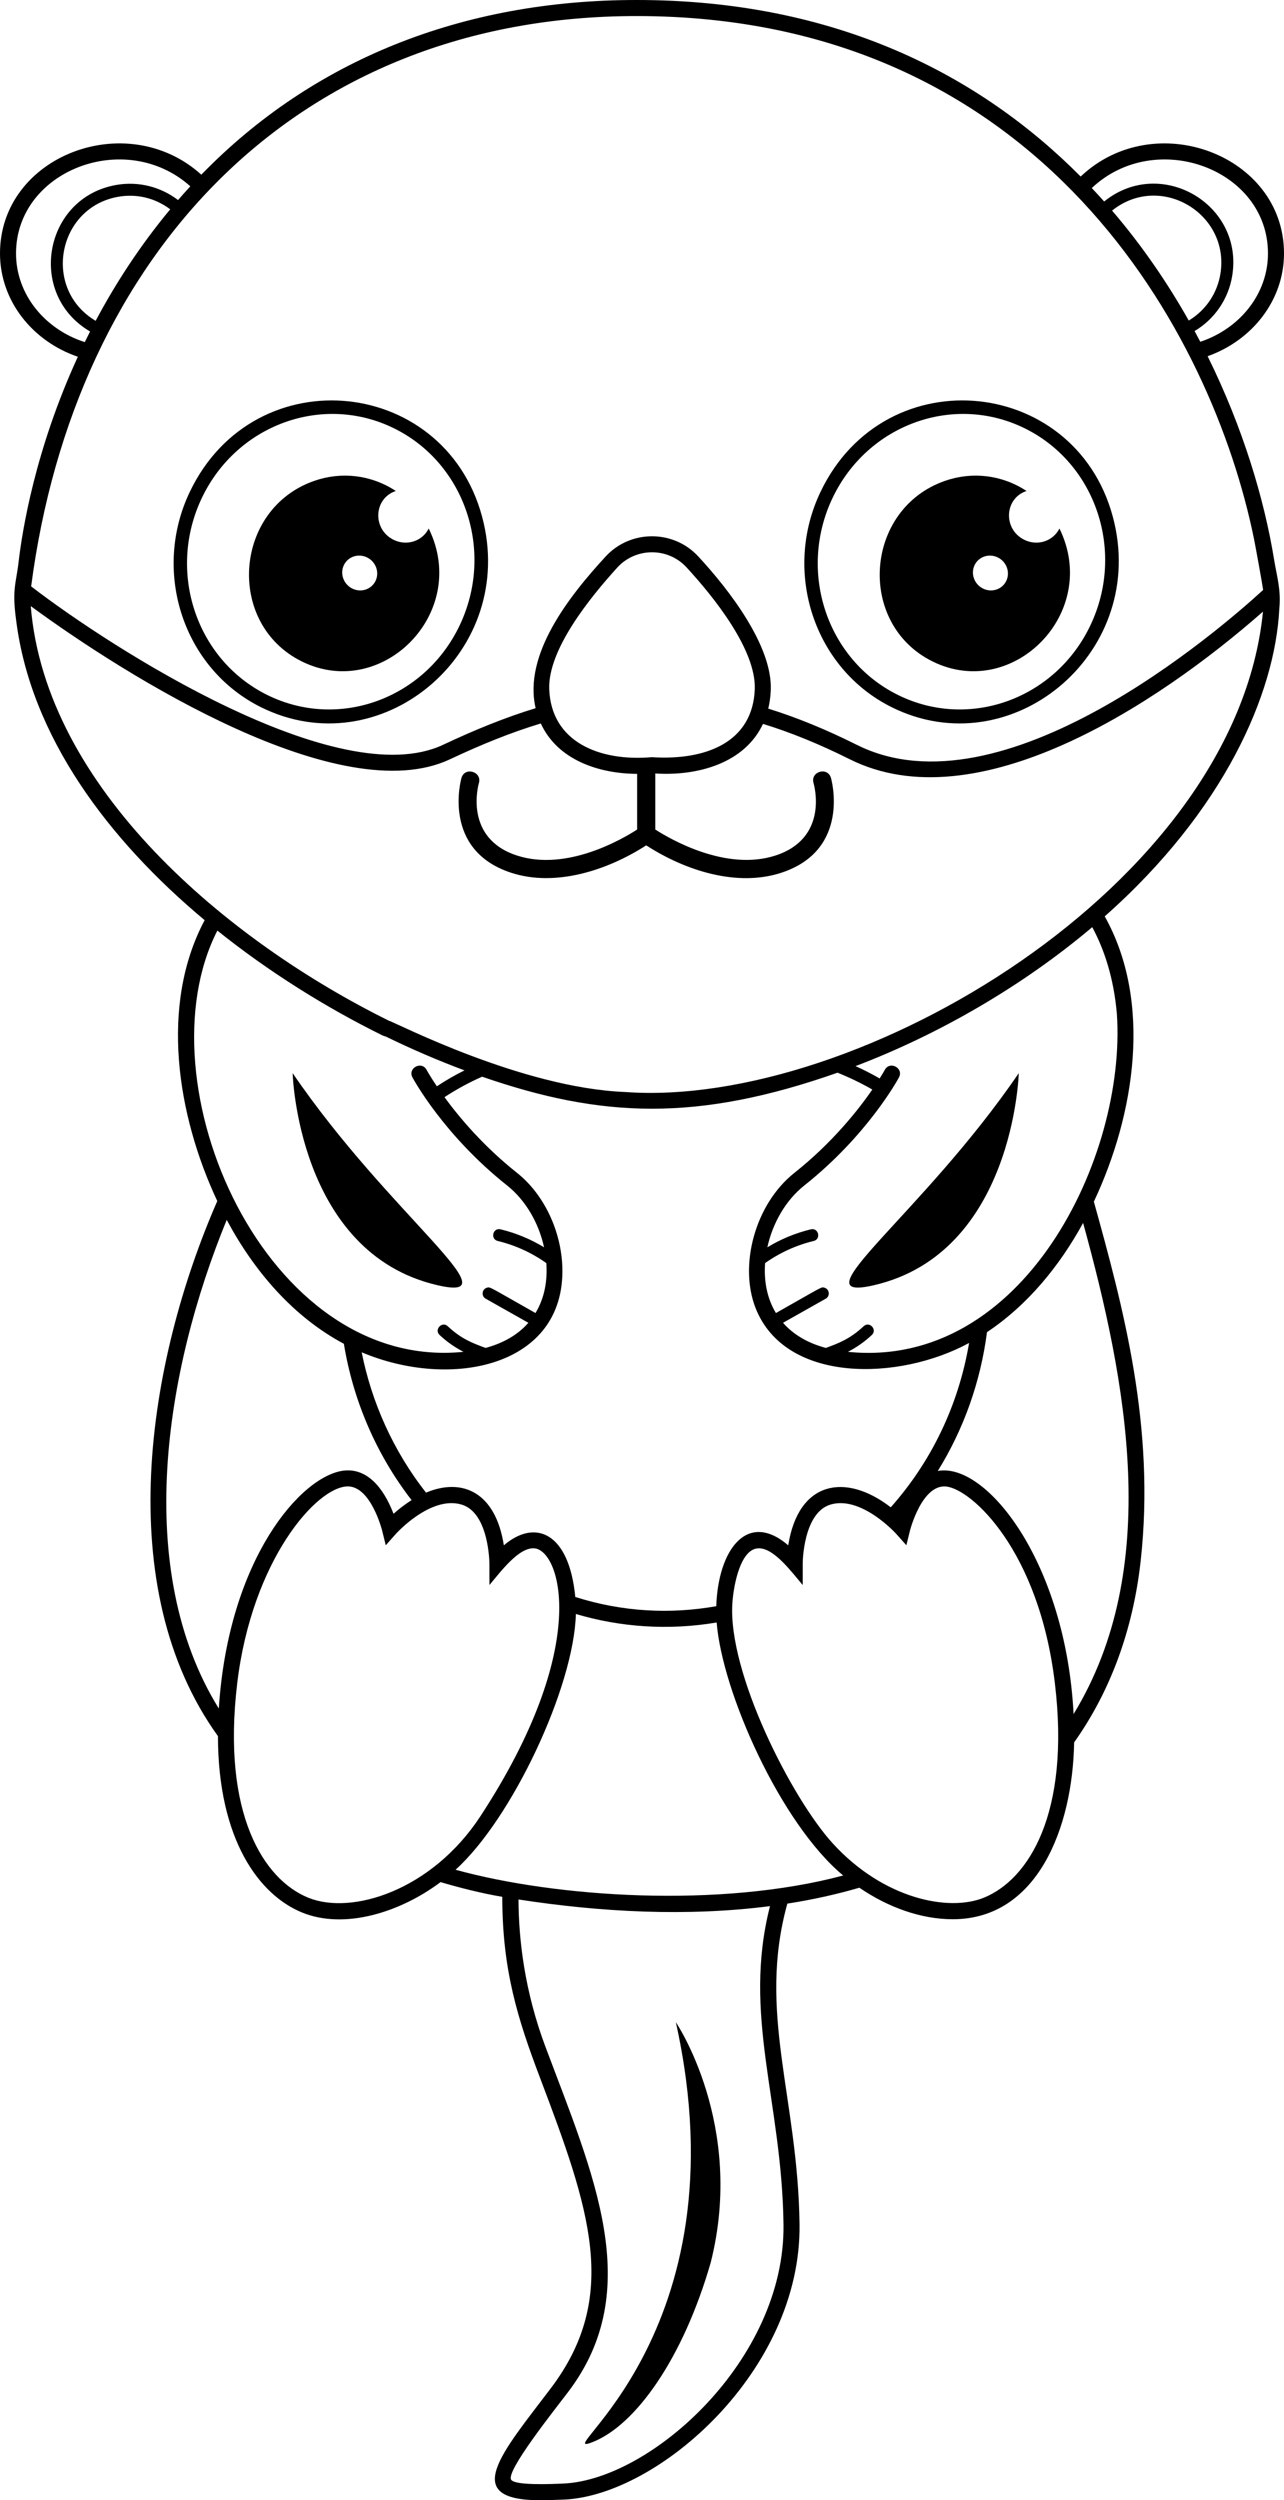 <?xml version="1.0" encoding="utf-8"?>

<svg version="1.1" id="Layer_1" xmlns="http://www.w3.org/2000/svg" xmlns:xlink="http://www.w3.org/1999/xlink" x="0px" y="0px"
	 viewBox="0 0 2569.679 5000" enable-background="new 0 0 2569.679 5000" xml:space="preserve">
<g>
	<path d="M1748.947,2570.232c279.995-64.627,289.938-424.13,289.938-424.13C1844.968,2429.972,1591.299,2606.62,1748.947,2570.232z"
		/>
	<path d="M875.608,2570.232c157.648,36.388-96.015-140.26-289.938-424.13C585.67,2146.102,595.613,2505.606,875.608,2570.232z"/>
	<path d="M1183.718,4884.646c88.098-33.033,183.533-168.854,238.592-359.724c69.743-275.302-69.743-480.862-69.743-480.862
		C1492.064,4671.75,1095.625,4917.686,1183.718,4884.646z"/>
	<path d="M2549.91,1119.388c-19.441-119.702-61.918-263.263-133.085-407.023c89.27-31.646,152.854-111.828,152.854-205.554
		c0-197.255-259.033-293.872-406.953-153.762C1961.397,150.344,1673.147,0,1273.982,0C924.717,0,625.417,120.492,402.916,349.324
		C253.739,214.589,0,311.545,0,506.811c0,94.768,64.971,175.723,155.799,206.628C70.146,899.623,44.337,1062.215,37.221,1123.81
		c-4.907,42.655-13.501,54.226-4.923,116.52c29.164,232.879,184.753,439.164,377.257,599.865
		c-90.082,169.21-55.549,389.28,25.288,561.703c-141.438,323.81-212.127,773.728,1.338,1070.084
		c0.269,207.542,82.675,318.043,168.887,352.92c85.018,34.409,196.347-0.736,276.608-60.999
		c36.656,10.819,81.546,22.37,123.566,29.427c-0.124,146.436,31.136,244.913,75.081,360.805
		c99.299,261.94,161.771,437.82,21.671,622.472C1003.963,4905.795,919.751,5000,1080.64,5000c12.985,0,28.325-0.408,48.298-1.274
		c188.741-8.202,474.917-258.093,471.181-550.524c-3.273-254.448-84.707-423.63-24.407-641.288
		c50.34-7.863,98.407-18.463,144.13-31.813c59.101,40.333,124.83,63.046,186.962,63.046
		c169.107-0.049,239.904-182.394,242.882-353.662c72.415-102.052,117.773-224.543,133.128-362.691
		c29.803-268.181-34.909-507.246-93.661-718.696c82.637-175.552,117.16-400.25,21.736-570.545
		c238.673-211.084,340.826-444.711,349.415-615.113C2564.073,1179.563,2555.339,1152.706,2549.91,1119.388z M2537.585,506.806
		c0,81.181-56.521,150.489-135.423,176.707c-3.73-7.143-7.546-14.286-11.421-21.424c40.252-24.009,67.652-64.062,75.269-110.345
		c23.665-143.717-143.529-240.205-256.232-148.769c-8.073-9.067-16.361-18.022-24.757-26.923
		C2312.489,255.787,2537.585,337.527,2537.585,506.806z M2379.077,641.057c-42.622-75.494-93.484-149.94-153.472-219.899
		c96.768-77.478,236.577,6.304,216.755,126.711C2436.169,585.401,2414.352,619.731,2379.077,641.057z M32.082,506.806
		c0-166.178,219.491-250.105,348.803-134.214c-8.299,9.014-16.479,18.194-24.552,27.519
		c-34.694-26.546-78.698-37.656-122.024-30.523C87.856,393.699,52.56,588.423,180.303,662.928
		c-3.623,7.106-7.181,14.195-10.626,21.257C89.646,658.52,32.082,588.723,32.082,506.806z M340.665,418.568
		c-61.047,73.441-109.995,149.247-149.226,223.049C83.524,577.49,115.133,413.516,238.2,393.258
		C272.609,387.555,309.437,395.123,340.665,418.568z M435.02,1861.034c101.535,81.342,216.035,153.3,331.362,210.095l3.177,1.086
		c0.892,0.199,1.93,0.516,2.397,0.623c50.168,24.461,103.175,47.481,157.621,67.744c-19.586,9.691-37.941,20.365-55.285,31.846
		c-13.507-20.037-20.349-32.55-20.542-32.916c-10.019-18.57-38.333-3.504-28.245,15.222c2.526,4.687,63.229,115.956,189.306,215.954
		c37.57,29.798,63.595,75.752,74.027,123.696c-27.094-16.387-55.769-28.347-87.039-35.952c-15.415-3.816-21.101,19.543-5.681,23.289
		c35.097,8.535,67.593,23.316,97.257,44.251c2.489,35.14-3.402,69.603-21.693,99.885c-94.139-53.087-90.361-52.63-97.106-50.7
		c-10.18,2.849-11.9,16.742-2.628,21.978c13.308,7.503-1.182-0.667,85.502,48.217c-20.655,23.611-49.502,40.569-85.712,50.265
		c-27.051-10.008-48.4-17.968-75.602-43.347c-11.572-10.835-27.82,6.831-16.345,17.522c15.055,14.044,30.943,24.928,47.803,33.63
		C531.185,2743.629,279.623,2164.678,435.02,1861.034z M1512.252,2616.149c59.44,150.704,286.632,146.039,427.194,69.529
		c-21.451,126.791-76.919,238.85-156.767,328.679c-90.673-69.98-185.038-52.517-205.145,76.021
		c-82.804-70.926-140.513,10.142-144.039,121.728c-91.533,16.232-187.166,11.669-282.177-18.446
		c-12.437-129.495-80.396-156.858-142.954-103.282c-16.683-106.668-83.272-135.714-155.756-105.394
		c-66.067-83.868-109.168-181.921-128.737-280.629c178.857,75.575,407.506,29.228,401.567-169.843
		c-2.118-70.883-35.479-145.173-90.689-188.962c-67.282-53.361-115.51-110.764-145.195-151.397
		c23.461-15.42,48.561-29.099,75.269-40.956c239.254,82.772,430.354,90.668,711.349-7.987c24.434,9.857,47.696,21.075,69.647,33.71
		c-28.056,40.569-79.848,106.211-156.02,166.629C1510.951,2408.086,1478.498,2530.604,1512.252,2616.149z M437.917,3416.838
		c-172.015-277.802-108.34-675.02,15.823-977.251c55.049,102.836,133.139,193.782,234.454,247.778
		c18.258,111.57,63.573,219.657,135.531,312.673c-14.076,8.815-26.39,18.597-36.156,27.271
		c-14.222-37.28-44.794-92.392-99.375-86.357C602.783,2950.773,457.024,3117.693,437.917,3416.838z M617.107,3795.154
		c-89.302-36.135-173.584-167.774-142.357-428.876c29.443-246.327,159.25-393.704,221.372-393.704
		c46.132,0,68.367,87.238,68.588,88.115l7.31,29.588l20.258-22.779c0.699-0.779,69.276-76.94,131.387-58.655
		c54.925,16.221,55.774,116.456,55.774,117.471l0.086,43.401c21.994-25.772,58.741-76.231,90.356-73.301
		c51.77,5.154,113.886,195.949-108.27,535.491C864.439,3780.41,704.399,3830.52,617.107,3795.154z M1568.026,4448.621
		c3.483,270.76-265.375,510.439-440.481,518.043c-24.31,1.075-98.37,4.285-104.771-7.955
		c-9.54-18.193,85.825-137.739,114.515-175.552c155.267-204.764,50.115-434.504-45.804-690.242
		c-41.338-110.253-53.452-212.927-53.839-294.297c163.958,25.272,336.86,34.727,503.344,13.319
		C1485.33,4029.844,1564.877,4201.956,1568.026,4448.621z M911.705,3739.154c112.688-101.449,236.829-364.782,240.807-511.444
		c88.432,26.24,184.791,33.356,281.731,16.973c11.163,139.245,127.571,401.61,253.212,506.005
		C1440.654,3816.551,1112.319,3794.546,911.705,3739.154z M1968.798,3795.154c-70.818,28.659-201.189,1.886-302.01-108.458
		c-82.476-90.173-210.875-342.39-201.033-481.506c2.58-36.425,16.415-108.899,52.947-108.899c30.948,0,65.669,47.599,87.765,73.495
		l0.005-43.498c0-1.01,0.763-101.197,55.78-117.444c61.627-18.248,130.699,57.902,131.392,58.677l20.258,22.693l7.299-29.524
		c0.236-0.935,24.101-93.365,72.839-87.867c50.749,5.843,185.307,127.355,217.115,393.473
		C2142.393,3627.38,2058.1,3759.024,1968.798,3795.154z M2148.59,3427.819c-15.71-304.326-175.095-504.279-271.787-486.112
		c52.13-84.132,85.62-178.589,98.461-277.63c81.466-54.237,145.415-132.585,192.364-218.437
		C2255.301,2763.72,2326.523,3136.408,2148.59,3427.819z M2235.2,2027.464c19.548,286.804-187.505,711.542-538.28,675.977
		c16.872-8.686,32.792-19.591,47.836-33.652c11.599-10.814-4.767-28.347-16.345-17.511c-28.159,26.25-51.55,34.436-75.639,43.358
		c-36.189-9.707-65.03-26.659-85.674-50.281c85.943-48.459,72.624-40.956,85.524-48.223c9.255-5.23,7.552-19.161-2.682-21.983
		c-6.729-1.925-1.672-3.085-97.069,50.706c-18.446-30.556-24.138-65.137-21.677-99.89c29.572-20.86,62.025-35.684,97.257-44.251
		c15.415-3.746,9.583-26.976-5.665-23.289c-31.846,7.74-60.531,19.903-87.055,35.947c10.432-47.938,36.457-93.892,74.022-123.69
		c126.071-99.993,186.78-211.267,189.3-215.948c10.105-18.763-18.226-33.786-28.255-15.21c-0.14,0.253-3.596,6.568-10.314,17.226
		c-15.324-8.863-31.416-17.113-48.292-24.724c165.78-62.96,333.802-159.658,473.729-277.893
		C2209.476,1897.921,2228.798,1954.431,2235.2,2027.464z M1250.892,2183.812c-208.037-8.363-458.561-138.724-472.289-142.405
		c-324.944-160.427-687.366-465.425-717.035-829.283c193.278,141.717,620.633,409,838.887,306.342
		c61.885-29.12,121.873-53.581,181.878-71.679c33.34,72.705,115.537,100.508,192.772,100.788v111.339
		c-29.448,19.059-140.744,84.261-240.253,52.055c-106.921-34.581-77.714-140.47-76.424-144.942
		c6.692-22.816-28.094-33.367-34.904-10.255c-0.425,1.44-40.956,144.185,100.127,189.817
		c88.115,28.502,191.891-4.902,269.637-55.038c78.515,50.722,181.437,83.513,269.637,55.038
		c141.088-45.632,100.552-188.381,100.127-189.805c-6.74-23.074-41.676-12.868-34.904,10.244
		c1.317,4.482,31.002,110.2-76.424,144.942c-99.047,32.055-210.714-33.06-240.253-52.081v-112.086
		c85.938,5.558,179.153-21.182,215.492-99.159c54.834,16.84,112.349,40.091,173.477,70.646
		c253.733,126.867,614.011-107.662,827.186-295.178C2473.179,1771.855,1715.984,2217.625,1250.892,2183.812z M1099.199,1378.834
		c-3.316-79.999,83.127-185.387,136.557-244.257c36.721-39.741,100.729-40.596,138.288,0.135
		c53.705,58.274,139.755,164.877,136.482,244.123c-4.343,105.551-97.692,142.389-205.994,135.375
		C1199.063,1523.298,1103.499,1483.438,1099.199,1378.834z M1714.817,1489.603c-62.428-31.217-121.223-55.086-177.293-72.474
		c2.741-11.459,4.515-23.73,5.052-36.962c3.666-88.62-84.379-201.883-145.039-267.294c-49.679-53.861-135.611-53.898-185.355-0.059
		c-74.301,80.595-165.119,196.761-140.223,303.423c-61.09,18.624-122.191,43.563-185.167,73.205
		c-209.832,98.778-665.502-194.567-823.37-315.919c-0.344-0.269-0.726-0.441-1.086-0.672
		C148.78,509.934,591.098,32.11,1273.971,32.11c810.895,0,1152.668,636.644,1235.751,1046.134
		c3.542,17.446,17.146,92.774,18.199,101.578C2440.151,1260.153,2006.33,1635.346,1714.817,1489.603z"/>
	<path d="M379.724,983.921c-76.01,159.363-13.346,353.296,143.147,430.661c236.421,116.875,506.182-102.664,445.167-368.421
		C900.751,753.122,510.154,710.446,379.724,983.921z M919.858,1250.806c-70.2,147.189-242.597,209.418-385.056,138.992
		c-142.454-70.421-201.028-246.821-130.828-394.01C474.18,848.6,646.571,786.37,789.025,856.796
		C931.484,927.222,990.064,1103.623,919.858,1250.806z"/>
	<path d="M787.665,1079.496c-43.154-21.327-39.817-83.035,4.488-97.601c-48.921-32.2-108.238-39.295-162.964-20.344
		c-161.464,55.914-177.771,285.789-25.176,361.224c160.513,79.343,336.811-97.133,253.975-265.854
		C845.116,1082.667,813.765,1092.401,787.665,1079.496z M751.633,1161.617c-8.197,17.178-29.045,24.074-46.573,15.415
		c-17.533-8.665-25.1-29.615-16.904-46.793s29.045-24.074,46.573-15.415C752.261,1123.494,759.829,1144.445,751.633,1161.617z"/>
	<path d="M1641.978,983.921c-76.021,159.368-13.351,353.302,143.136,430.661c236.641,116.961,506.134-102.943,445.167-368.431
		C2163.011,753.143,1772.419,710.414,1641.978,983.921z M2182.113,1250.806c-70.2,147.189-242.597,209.418-385.056,138.992
		c-142.453-70.421-201.028-246.821-130.828-394.01s242.597-209.418,385.05-138.992
		C2193.744,927.222,2252.313,1103.623,2182.113,1250.806z"/>
	<path d="M2049.925,1079.496c-43.138-21.322-39.822-83.062,4.493-97.601c-48.884-32.19-108.227-39.29-162.969-20.339
		c-161.491,55.92-177.739,285.794-25.159,361.219c160.76,79.467,336.596-97.542,253.975-265.859
		C2107.403,1082.608,2076.079,1092.433,2049.925,1079.496z M2013.892,1161.617c-8.197,17.178-29.045,24.074-46.573,15.415
		c-17.527-8.659-25.1-29.615-16.904-46.793c8.197-17.178,29.045-24.074,46.573-15.415
		C2014.516,1123.494,2022.089,1144.445,2013.892,1161.617z"/>
</g>
</svg>
